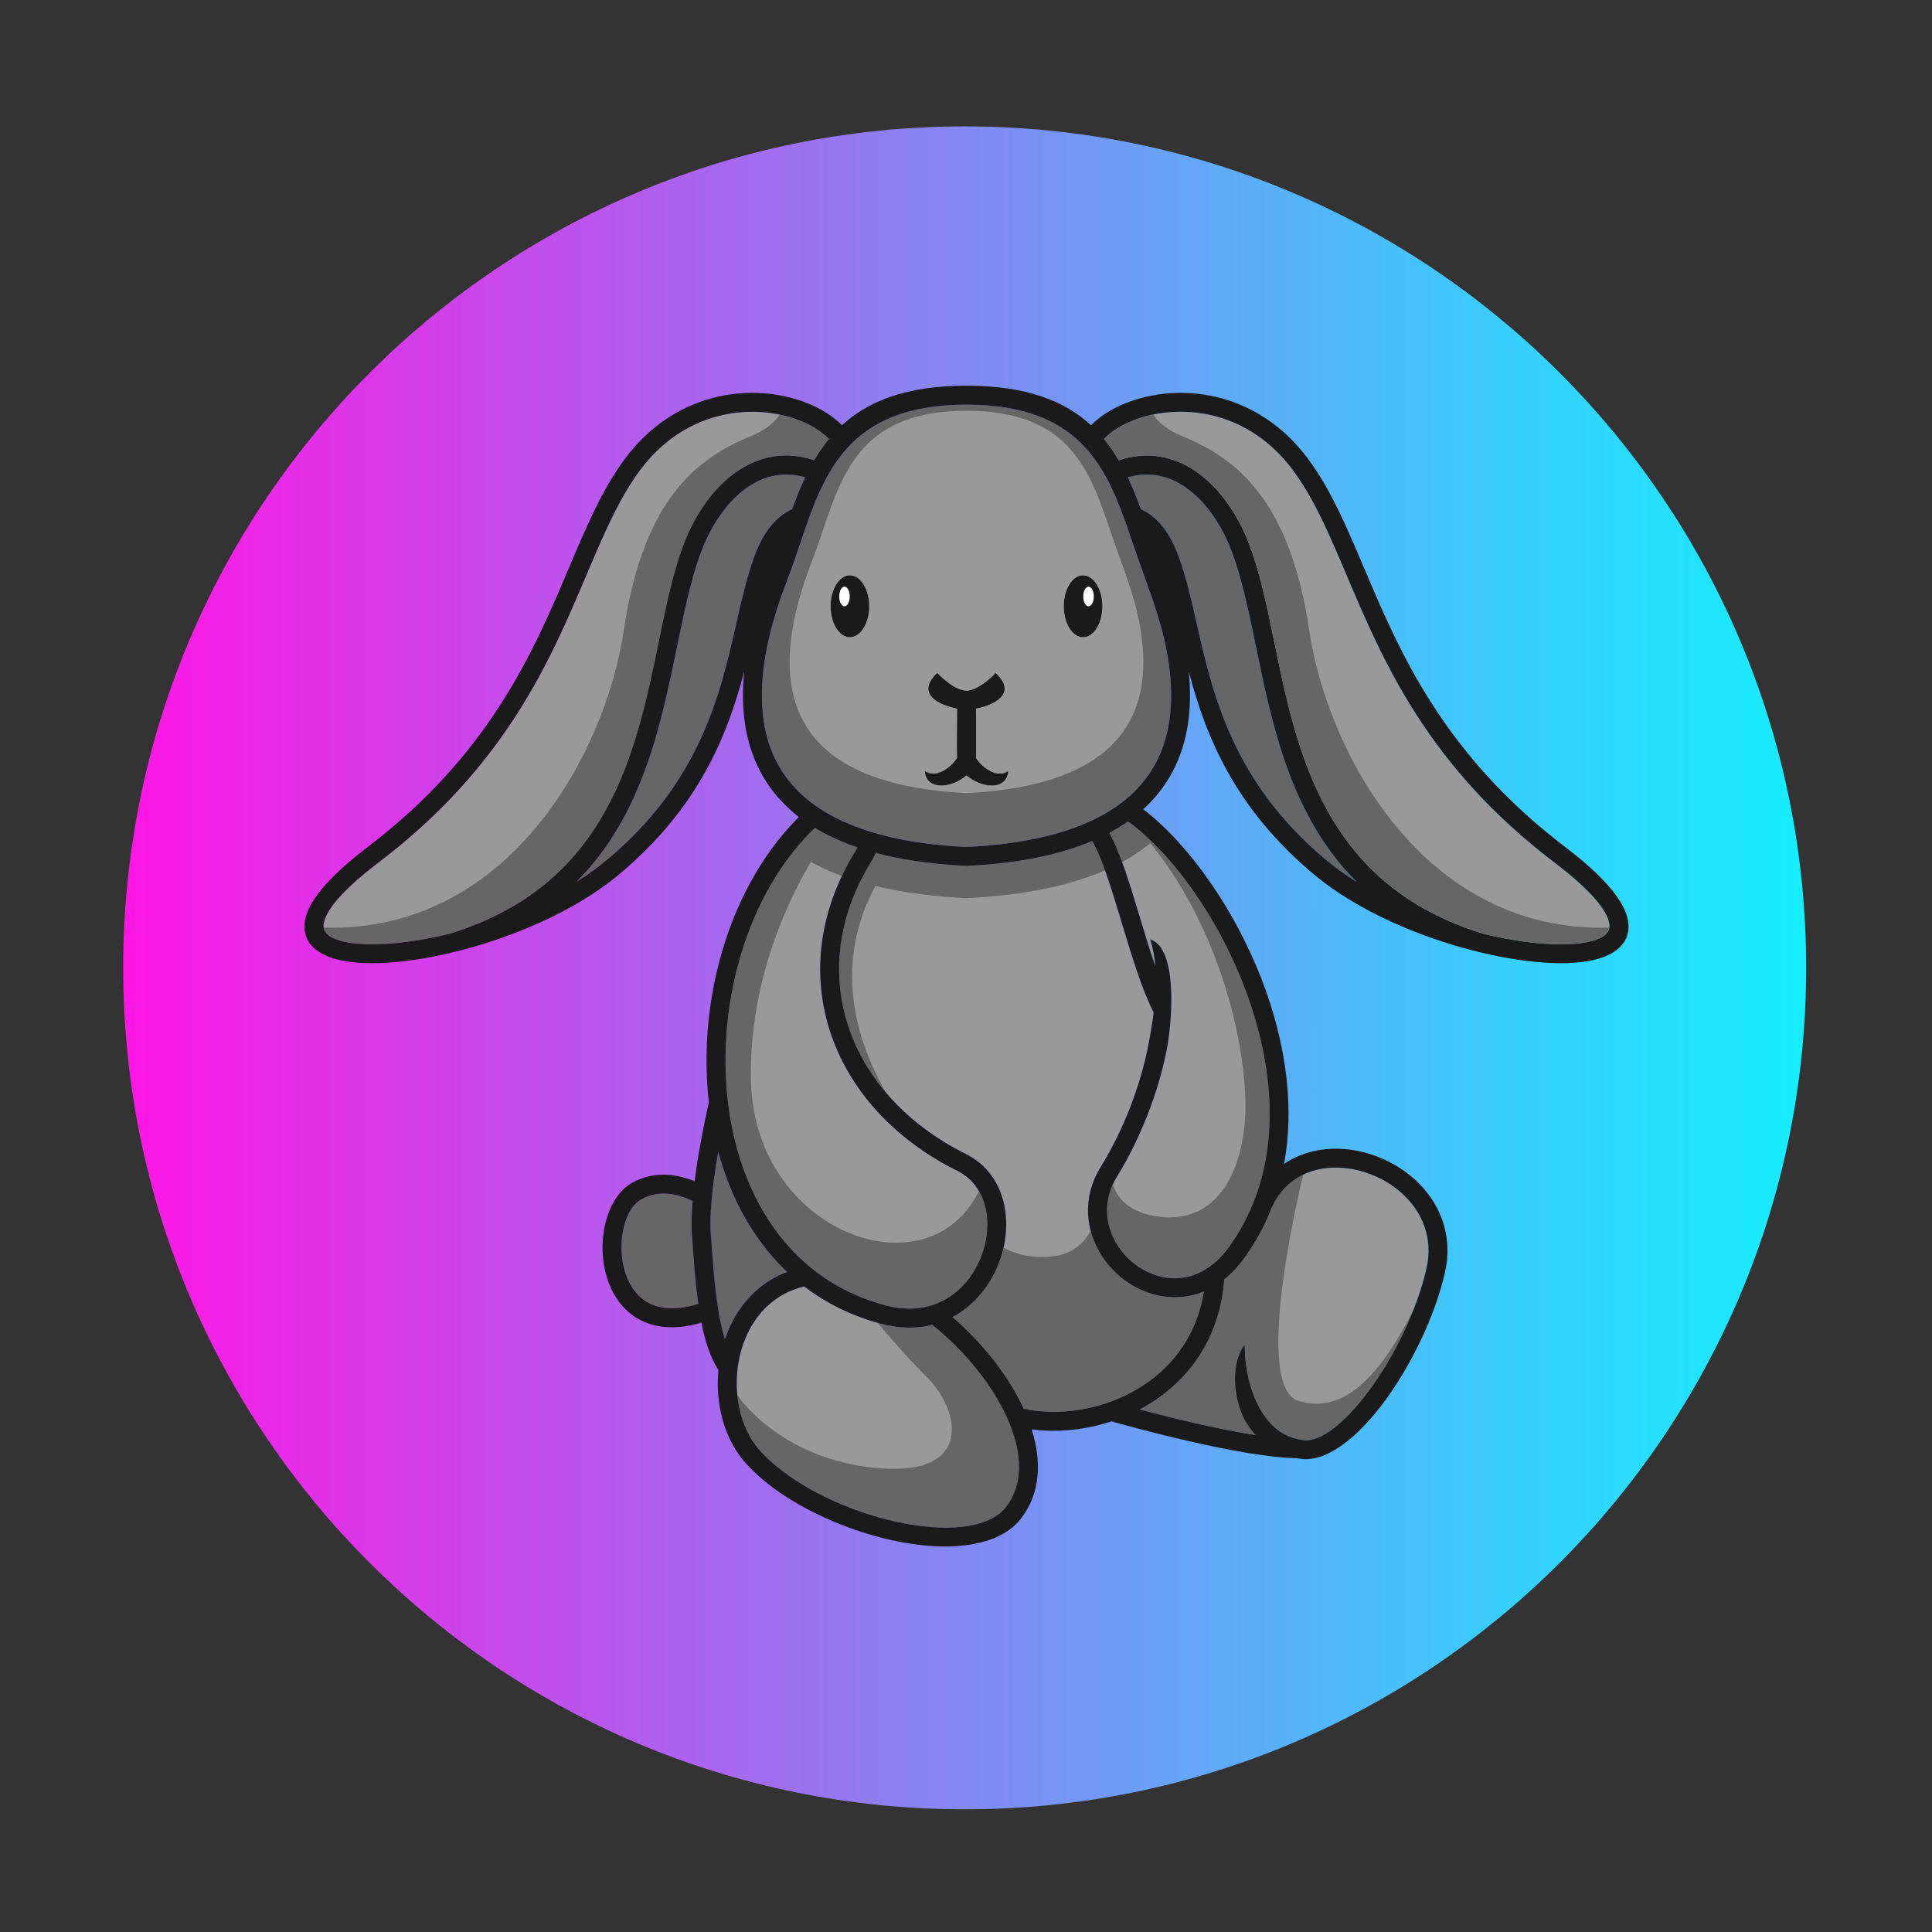 <?xml version="1.0" encoding="utf-8"?>
<!-- Generator: Adobe Illustrator 24.0.0, SVG Export Plug-In . SVG Version: 6.00 Build 0)  -->
<svg version="1.1" xmlns="http://www.w3.org/2000/svg" xmlns:xlink="http://www.w3.org/1999/xlink" x="0px" y="0px"
	 viewBox="0 0 850.39 850.39" style="enable-background:new 0 0 850.39 850.39;" xml:space="preserve">
<rect x="0" y="0" width="850.39" height="850.39" fill="#333333" stroke="none"/>
<style type="text/css">
	.st0{fill-rule:evenodd;clip-rule:evenodd;fill:url(#SVGID_1_);}
	.st1{fill:#666666;}
	.st2{fill:#999999;}
	.st3{fill:#FFFFFF;}
	.st4{fill:#1A1A1A;}
	.st5{fill-rule:evenodd;clip-rule:evenodd;fill:#FFFFFF;}
</style>
<g id="Layer_2">
	<linearGradient id="SVGID_1_" gradientUnits="userSpaceOnUse" x1="54.232" y1="426.006" x2="795" y2="426.006">
		<stop  offset="0" style="stop-color:#FF15E5"/>
		<stop  offset="0.502" style="stop-color:#8289F3"/>
		<stop  offset="0.844" style="stop-color:#34D2FC"/>
		<stop  offset="1" style="stop-color:#15EEFF"/>
	</linearGradient>
	<path class="st0" d="M795,426.01c0,204.56-165.83,370.38-370.38,370.38S54.23,630.56,54.23,426.01
		c0-204.56,165.83-370.38,370.38-370.38S795,221.45,795,426.01L795,426.01z"/>
</g>
<g id="Layer_1">
	<path class="st1" d="M319.09,589.45c2.73-8.1,7.26-15.53,13.63-21.25c3.9-3.5,8.48-6.37,13.73-8.35c-0.46-0.44-0.92-0.88-1.37-1.32
		c-14.08-13.86-23.62-31.84-28.94-51.6c-0.81,4.61-1.5,9.09-2.04,13.33c-1.18,9.21-1.69,17.3-1.21,23.18l0.43,5.77
		C314.2,561.25,315.42,577.89,319.09,589.45L319.09,589.45L319.09,589.45z"/>
	<path class="st2" d="M353.97,566.24c-6.24,1.49-11.46,4.36-15.68,8.15c-5.94,5.33-9.96,12.52-12.13,20.33
		c-2.19,7.91-2.46,16.45-0.88,24.39c1.48,7.41,4.57,14.23,9.22,19.41c2.84,3.16,6.23,6.2,10.03,9.08
		c14.34,10.85,34.34,19.25,53.06,22.86c18.13,3.5,34.79,2.56,43.23-5.03c0.8-0.72,1.53-1.5,2.17-2.35
		c7.42-9.8,6.82-22.88,1.49-36.17c-6.41-15.99-19.52-32.14-34.11-43.75c-6.74,1.69-14.38,1.71-22.79-0.54
		C374.69,579.16,363.51,573.53,353.97,566.24L353.97,566.24L353.97,566.24z"/>
	<path class="st1" d="M324.53,614.06c0.17,1.7,0.42,3.39,0.75,5.04c1.48,7.41,4.57,14.23,9.22,19.41c2.84,3.16,6.23,6.2,10.03,9.08
		c14.34,10.85,34.34,19.25,53.06,22.86c18.13,3.5,34.79,2.56,43.23-5.03c0.8-0.72,1.53-1.5,2.17-2.35
		c7.42-9.8,6.82-22.88,1.49-36.17c-6.41-15.99-19.52-32.14-34.11-43.75c-6.74,1.69-14.38,1.71-22.79-0.54
		c-0.44-0.12-0.87-0.24-1.3-0.36c5.39,6.39,13.75,16,22.11,24.37c14.02,14.02,20.52,43.55-22.53,39.55
		C342.86,642.17,324.56,614.11,324.53,614.06L324.53,614.06L324.53,614.06z"/>
	<path class="st2" d="M552.66,631.68c-1.45-1.61-2.76-3.36-3.94-5.2c-5.33-8.32-7.87-25.55-0.8-34.65
		c-0.22,8.25,1.79,20.77,7.8,30.16c4.01,6.26,9.88,11.06,18.16,11.92c7.95,0.83,18.65-8.3,28.64-21.73
		c11.23-15.1,21.11-35.4,25.32-53.66c3.17-13.75-2.01-25.41-10.81-33.32c-4.4-3.96-9.69-6.99-15.31-8.91
		c-5.62-1.92-11.54-2.72-17.17-2.21c-10.33,0.94-19.82,6.37-24.82,17.56c-2.48,6.34-5.62,12.51-9.5,18.44
		c-0.63,0.96-1.36,2.02-2.17,3.17c-2.86,4.02-5.94,7.28-9.17,9.86c-0.36,4.79-1.12,9.32-2.23,13.59
		c-4.92,18.99-16.67,32.65-30.95,41.36c-1.34,0.82-2.71,1.59-4.09,2.32C514.14,623.71,535.01,628.92,552.66,631.68L552.66,631.68
		L552.66,631.68z"/>
	<path class="st1" d="M552.66,631.68c-1.45-1.61-2.76-3.36-3.94-5.2c-5.33-8.32-7.87-25.55-0.8-34.65
		c-0.22,8.25,1.79,20.77,7.8,30.16c4.01,6.26,9.88,11.06,18.16,11.92c7.95,0.83,18.65-8.3,28.64-21.73
		c7.64-10.27,14.65-22.94,19.68-35.75c-13.32,26.41-29.49,46.71-50.62,40.21c-21.13-6.51,2.03-99.55,2.05-99.61
		c-5.81,2.8-10.74,7.56-13.9,14.61c-2.48,6.34-5.62,12.51-9.5,18.44c-0.63,0.96-1.36,2.02-2.17,3.17c-2.86,4.02-5.94,7.28-9.17,9.86
		c-0.36,4.79-1.12,9.32-2.23,13.59c-4.92,18.99-16.67,32.65-30.95,41.36c-1.34,0.82-2.71,1.59-4.09,2.32
		C514.14,623.71,535.01,628.92,552.66,631.68L552.66,631.68L552.66,631.68z"/>
	<path class="st1" d="M307.36,573.89c-1.2-8.43-1.83-17.01-2.34-24.1c-0.14-1.88-0.27-3.64-0.43-5.7
		c-0.34-4.25-0.23-9.51,0.26-15.44c-3.34-1.66-7.24-2.99-11.31-3.25c-3.74-0.24-7.67,0.43-11.47,2.62
		c-5.65,3.25-8.8,12.63-8.49,22.34c0.14,4.27,0.97,8.55,2.58,12.37c1.54,3.65,3.81,6.87,6.87,9.2
		C288.32,575.95,296.26,577.37,307.36,573.89L307.36,573.89L307.36,573.89z"/>
	<path class="st2" d="M358.71,364.41c-0.67,0.59-1.37,1.26-2.08,1.99c-14.99,15.23-25.76,35.83-31.76,58.24
		c-6.08,22.68-7.27,47.15-3.04,69.78c4.2,22.45,13.72,43.05,29.09,58.18c10.25,10.09,23.13,17.77,38.82,21.97
		c14.16,3.79,25.51-0.24,33.2-7.76c3.92-3.84,6.93-8.58,8.9-13.65c1.98-5.09,2.92-10.51,2.71-15.69c-0.38-9.29-4.51-17.8-13.1-22.07
		c-3.46-1.72-6.79-3.56-9.97-5.49c-23.07-14.07-38.92-33.78-46.1-55.86c-7.21-22.17-5.68-46.66,6.01-70.19
		c1.42-2.85,2.97-5.67,4.68-8.47c0.52-0.85,0.97-1.65,1.36-2.4c-1.49-0.51-2.94-1.03-4.36-1.58
		C367.82,369.36,363.04,367.03,358.71,364.41L358.71,364.41L358.71,364.41z"/>
	<path class="st1" d="M358.71,364.41c-0.67,0.59-1.37,1.26-2.08,1.99c-14.99,15.23-25.76,35.83-31.76,58.24
		c-6.08,22.68-7.27,47.15-3.04,69.78c4.2,22.45,13.72,43.05,29.09,58.18c10.25,10.09,23.13,17.77,38.82,21.97
		c14.16,3.79,25.51-0.24,33.2-7.76c3.92-3.84,6.93-8.58,8.9-13.65c1.98-5.09,2.92-10.51,2.71-15.69c-0.19-4.76-1.37-9.33-3.64-13.21
		c-22.82,46.15-98.58,18.01-100.35-47.97c-1.39-51.62,22.98-93.05,33.76-108.76C362.37,366.53,360.5,365.5,358.71,364.41
		L358.71,364.41L358.71,364.41z"/>
	<path class="st1" d="M358.71,364.41c-0.67,0.59-1.37,1.26-2.08,1.99c-2.58,2.62-5.04,5.4-7.36,8.32
		c5.54,3.86,11.95,7.21,19.25,10.04c0.68,0.26,1.37,0.52,2.07,0.78c0.27-0.57,0.54-1.13,0.82-1.69c1.42-2.85,2.97-5.67,4.68-8.47
		c0.52-0.85,0.97-1.65,1.36-2.4c-1.49-0.51-2.94-1.03-4.36-1.58C367.82,369.36,363.04,367.03,358.71,364.41L358.71,364.41
		L358.71,364.41z"/>
	<path class="st1" d="M425.41,178.11c-52.55,0-62.82,30.37-73.22,61.15c-1.84,5.44-3.68,10.9-5.76,16.27
		c-6.58,17-10.32,32.48-10.98,46.2c-0.71,14.7,2.12,27.36,8.75,37.71c6.64,10.35,17.17,18.52,31.88,24.21
		c13.1,5.08,29.49,8.2,49.34,9.17c19.85-0.97,36.23-4.09,49.34-9.17c14.7-5.7,25.24-13.86,31.87-24.21
		c6.63-10.34,9.46-23.01,8.75-37.71c-1.1-22.73-9.65-41.48-16.74-62.47C488.23,208.48,477.97,178.11,425.41,178.11L425.41,178.11
		L425.41,178.11z"/>
	<path class="st2" d="M425.41,180.8c-45.43,0-54.3,26.25-63.29,52.85c-1.59,4.71-3.18,9.42-4.98,14.06
		c-5.69,14.69-8.92,28.07-9.49,39.94c-0.61,12.7,1.83,23.65,7.56,32.59c5.74,8.95,14.84,16.01,27.55,20.93
		c11.33,4.39,25.49,7.09,42.65,7.93c17.16-0.84,31.32-3.54,42.65-7.93c12.71-4.92,21.81-11.98,27.55-20.93
		c5.73-8.94,8.18-19.89,7.56-32.59c-0.95-19.64-8.34-35.85-14.47-54C479.71,207.05,470.84,180.8,425.41,180.8L425.41,180.8
		L425.41,180.8z"/>
	<path class="st2" d="M488.27,366.6c4.83,8.6,9.08,22.67,13.47,37.2c2.21,7.31,4.45,14.74,6.79,21.55
		c-0.35-4.15-1.07-8.12-2.27-11.87c12.51,3.9,9.55,37.06,7.3,48.48c-3.86,19.61-11.8,39.51-21.95,56.01
		c-6.54,10.63-5.12,21.93,0.49,30.49c2.37,3.61,5.47,6.74,9.01,9.12h0.02c3.54,2.39,7.52,4.04,11.65,4.73
		c9.52,1.57,20.11-2.04,28.51-13.88c0.61-0.86,1.27-1.84,1.98-2.91c20.49-31.31,18.62-70.24,6.69-104.89
		c-11.93-34.64-33.77-64.86-53.46-79.07C493.94,363.36,491.2,365.04,488.27,366.6L488.27,366.6L488.27,366.6z"/>
	<path class="st1" d="M489.81,521.34c-4.4,9.61-2.74,19.47,2.29,27.12c2.37,3.61,5.47,6.74,9.01,9.12h0.02
		c3.54,2.39,7.52,4.04,11.65,4.73c9.52,1.57,20.11-2.04,28.51-13.88c0.61-0.86,1.27-1.84,1.98-2.91
		c20.49-31.31,18.62-70.24,6.69-104.89c-10.84-31.48-29.86-59.3-48.02-74.78c37.22,42.3,47.62,100.37,46.12,125.9
		c-1.5,25.53-13.26,46.81-37.79,43.8C496.68,533.88,491.62,527.08,489.81,521.34L489.81,521.34L489.81,521.34z"/>
	<path class="st1" d="M488.27,366.6c1.96,3.49,3.82,7.88,5.64,12.83c4.91-2.67,9.28-5.64,13.13-8.92
		c-3.54-3.44-7.08-6.44-10.55-8.95C493.94,363.36,491.2,365.04,488.27,366.6L488.27,366.6L488.27,366.6z"/>
	<path class="st2" d="M492.44,202.59c12.64-4.23,24.02-1.72,33.53,4.65c9.8,6.56,17.51,17.28,22.46,28.83
		c0.2,0.45,0.42,0.98,0.65,1.53c5.2,12.82,8.4,28.41,11.83,45.13c9.95,48.44,21.93,106.74,91.88,128.23l-0.01,0.02
		c12.42,3.02,24.21,4.64,33.96,4.67c7.6,0.03,13.77-0.91,17.75-2.88c2.83-1.4,4.29-3.42,3.88-6.1c-0.93-6-8.16-14.87-24.21-27.07
		c-55.82-42.43-75.35-88.49-91.42-126.39c-7.52-17.74-14.27-33.64-23.6-46.21c-4.88-6.57-10.34-11.7-16.1-15.59
		c-11.4-7.7-23.94-10.53-35.36-10.15c-11.35,0.37-21.51,3.88-28.26,8.89c-1.3,0.97-2.47,1.99-3.48,3.05
		C488.37,196.16,490.51,199.3,492.44,202.59L492.44,202.59L492.44,202.59z"/>
	<path class="st1" d="M597.24,388.26c-29.07-28.9-37.28-68.84-44.47-103.86c-3.34-16.28-6.46-31.45-11.41-43.66l-0.57-1.39
		c-4.37-10.2-11.05-19.58-19.44-25.19c-7.11-4.76-15.56-6.76-24.95-4.06c2.15,4.52,4.03,9.24,5.79,14.05
		c3.09,1.37,6.12,3.57,8.94,6.89c2.86,3.38,5.51,7.95,7.73,14.02v0.02c3.22,8.81,5.46,18.65,7.87,29.27
		c7.13,31.45,15.85,69.85,57.09,104.27C587.91,382.03,592.43,385.25,597.24,388.26L597.24,388.26L597.24,388.26z"/>
	<path class="st3" d="M429.6,311.91c0.05,6.03,0.12,17.54,0.01,21.7c2.17,3.6,8.99,9.47,14.22,5.69
		c-0.65,8.99-11.94,7.62-18.41,2.03c-6.47,5.6-17.76,6.96-18.41-2.03c5.23,3.78,12.06-2.09,14.22-5.69
		c-0.11-4.16-0.04-15.66,0.01-21.7c-7.98-1.44-18.48-6.62-8.69-15.73c0.02,0.02,7.26,7.8,12.85,7.8c5.58,0,12.83-7.78,12.85-7.8
		C448.04,305.28,437.58,310.47,429.6,311.91L429.6,311.91L429.6,311.91z"/>
	<path class="st3" d="M476.72,253.22c4.7,0,8.51,6.11,8.51,13.64c0,7.53-3.81,13.64-8.51,13.64c-4.7,0-8.51-6.11-8.51-13.64
		C468.21,259.33,472.02,253.22,476.72,253.22L476.72,253.22L476.72,253.22z"/>
	<path class="st3" d="M374.1,253.22c4.7,0,8.51,6.11,8.51,13.64c0,7.53-3.81,13.64-8.51,13.64c-4.7,0-8.51-6.11-8.51-13.64
		C365.59,259.33,369.4,253.22,374.1,253.22L374.1,253.22L374.1,253.22z"/>
	<path class="st1" d="M253.58,388.26c4.81-3,9.33-6.22,13.44-9.65c41.24-34.42,49.95-72.83,57.09-104.27
		c2.41-10.61,4.64-20.46,7.87-29.27v-0.02c2.22-6.07,4.86-10.64,7.73-14.02c2.81-3.32,5.84-5.52,8.94-6.89
		c1.76-4.81,3.64-9.53,5.79-14.05c-9.39-2.7-17.84-0.7-24.95,4.06c-8.39,5.61-15.07,15-19.44,25.19l-0.58,1.39
		c-4.95,12.21-8.07,27.38-11.41,43.66C290.86,319.42,282.65,359.36,253.58,388.26L253.58,388.26L253.58,388.26z"/>
	<path class="st2" d="M364.87,193.22c-1.01-1.06-2.18-2.08-3.48-3.05c-6.75-5.01-16.92-8.52-28.26-8.89
		c-11.42-0.38-23.96,2.45-35.36,10.15c-5.75,3.89-11.22,9.01-16.1,15.59c-9.34,12.57-16.08,28.48-23.6,46.21
		c-16.07,37.9-35.6,83.96-91.42,126.39c-16.04,12.19-23.28,21.07-24.21,27.07c-0.41,2.67,1.05,4.69,3.87,6.1
		c3.98,1.97,10.16,2.9,17.75,2.88c9.75-0.03,21.54-1.65,33.96-4.67l-0.01-0.02c69.95-21.5,81.93-79.79,91.88-128.23
		c3.43-16.72,6.64-32.31,11.83-45.13l0.64-1.54c4.96-11.54,12.66-22.26,22.47-28.83c9.52-6.37,20.89-8.88,33.54-4.65
		C360.31,199.3,362.46,196.16,364.87,193.22L364.87,193.22L364.87,193.22z"/>
	<path class="st1" d="M364.87,193.22c-1.01-1.06-2.18-2.08-3.48-3.05c-4.67-3.47-10.97-6.21-18.17-7.7
		c-2.28,3.52-6.35,6.91-13.16,9.69c-27.03,11.01-47.55,32.04-55.56,85.6c-8.01,53.56-50.4,132.9-132.07,130.53
		c0.28,1.9,1.65,3.4,3.89,4.5c3.98,1.97,10.16,2.9,17.75,2.88c9.75-0.03,21.54-1.65,33.96-4.67l-0.01-0.02
		c69.95-21.5,81.93-79.79,91.88-128.23c3.43-16.72,6.64-32.31,11.83-45.13l0.64-1.54c4.96-11.54,12.66-22.26,22.47-28.83
		c9.52-6.37,20.89-8.88,33.54-4.65C360.31,199.3,362.46,196.16,364.87,193.22L364.87,193.22L364.87,193.22z"/>
	<path class="st2" d="M450.59,620.07c3.08,0.68,6.34,1.1,9.7,1.28c13.42,0.7,28.38-2.65,41.08-10.39
		c12.58-7.67,22.92-19.67,27.24-36.34c0.51-1.98,0.94-4.03,1.28-6.15c-6.11,2.52-12.43,3.05-18.46,2.06
		c-5.37-0.89-10.48-3-14.97-6.03c-4.48-3.03-8.38-6.96-11.34-11.47c-7.25-11.06-9.08-25.67-0.62-39.42
		c9.66-15.7,17.2-34.62,20.87-53.24c0.97-4.94,1.82-9.86,2.43-14.68c-5.24-10.31-9.71-25.14-14.05-39.51
		c-4.38-14.5-8.61-28.51-13.01-35.99c-0.98,0.42-1.98,0.82-3,1.21c-13.98,5.41-31.3,8.73-52.14,9.73h-0.39
		c-15.05-0.73-28.26-2.66-39.7-5.71l-0.24,0.5h-0.02c-0.62,1.28-1.32,2.54-2.08,3.79c-1.58,2.6-3.02,5.21-4.32,7.81
		c-10.68,21.49-12.1,43.8-5.55,63.93c6.57,20.22,21.18,38.33,42.51,51.33c2.98,1.82,6.09,3.53,9.31,5.14
		c11.64,5.78,17.24,17.03,17.73,29.21c0.26,6.31-0.88,12.88-3.27,19.02c-2.39,6.16-6.05,11.91-10.83,16.59
		c-2.8,2.74-5.97,5.11-9.5,6.99C432.28,590.92,443.86,605.4,450.59,620.07L450.59,620.07L450.59,620.07z"/>
	<path class="st1" d="M393.74,377.36c-2.84-0.59-5.58-1.23-8.22-1.94l-0.24,0.5h-0.02c-0.62,1.28-1.32,2.54-2.08,3.79
		c-1.58,2.6-3.02,5.21-4.32,7.81c-10.68,21.49-12.1,43.8-5.55,63.93c3.42,10.53,9.02,20.49,16.62,29.45
		C360.52,429.35,381.79,392.24,393.74,377.36L393.74,377.36L393.74,377.36z"/>
	<path class="st1" d="M450.59,620.07c3.08,0.68,6.34,1.1,9.7,1.28c13.42,0.7,28.38-2.65,41.08-10.39
		c12.58-7.67,22.92-19.67,27.24-36.34c0.51-1.98,0.94-4.03,1.28-6.15c-6.11,2.52-12.43,3.05-18.46,2.06
		c-5.37-0.89-10.48-3-14.97-6.03c-4.48-3.03-8.38-6.96-11.34-11.47c-2.27-3.46-4.01-7.26-5.06-11.28c-2.39,4.5-6.99,9.82-15.6,11.07
		c-11.05,1.61-19.05-1.61-22.74-3.6c-0.53,2.35-1.24,4.67-2.12,6.93c-2.39,6.16-6.05,11.91-10.83,16.59
		c-2.8,2.74-5.97,5.11-9.5,6.99C432.28,590.92,443.86,605.4,450.59,620.07L450.59,620.07L450.59,620.07z"/>
	<path class="st1" d="M486.39,383.09c-1.87-5.2-3.74-9.67-5.65-12.9c-0.98,0.42-1.98,0.82-3,1.21c-13.98,5.41-31.3,8.73-52.14,9.73
		h-0.39c-15.05-0.73-28.26-2.66-39.7-5.71l-0.24,0.5h-0.02c-0.62,1.28-1.32,2.54-2.08,3.79c-1.58,2.6-3.02,5.21-4.32,7.81
		l-0.31,0.63c13.2,3.87,28.78,6.3,46.86,7.18c22.89-1.12,41.79-4.72,56.9-10.58C483.71,384.23,485.07,383.67,486.39,383.09
		L486.39,383.09L486.39,383.09z"/>
	<path class="st4" d="M319.09,589.45c2.73-8.1,7.26-15.53,13.63-21.25c3.9-3.5,8.48-6.37,13.73-8.35c-0.46-0.44-0.92-0.88-1.37-1.32
		c-14.08-13.86-23.62-31.84-28.94-51.6c-0.81,4.61-1.5,9.09-2.04,13.33c-1.18,9.21-1.69,17.3-1.21,23.18l0.43,5.77
		C314.2,561.25,315.42,577.89,319.09,589.45L319.09,589.45L319.09,589.45z M353.97,566.24c-6.24,1.49-11.46,4.36-15.68,8.15
		c-5.94,5.33-9.96,12.52-12.13,20.33c-2.19,7.91-2.46,16.45-0.88,24.39c1.48,7.41,4.57,14.23,9.22,19.41
		c2.84,3.16,6.23,6.2,10.03,9.08c14.34,10.85,34.34,19.25,53.06,22.86c18.13,3.5,34.79,2.56,43.23-5.03c0.8-0.72,1.53-1.5,2.17-2.35
		c7.42-9.8,6.82-22.88,1.49-36.17c-6.41-15.99-19.52-32.14-34.11-43.75c-6.74,1.69-14.38,1.71-22.79-0.54
		C374.69,579.16,363.51,573.53,353.97,566.24L353.97,566.24L353.97,566.24z M552.66,631.68c-1.45-1.61-2.76-3.36-3.94-5.2
		c-5.33-8.32-7.87-25.55-0.8-34.65c-0.22,8.25,1.79,20.77,7.8,30.16c4.01,6.26,9.88,11.06,18.16,11.92
		c7.95,0.83,18.65-8.3,28.64-21.73c11.23-15.1,21.11-35.4,25.32-53.66c3.17-13.75-2.01-25.41-10.81-33.32
		c-4.4-3.96-9.69-6.99-15.31-8.91c-5.62-1.92-11.54-2.72-17.17-2.21c-10.33,0.94-19.82,6.37-24.82,17.56
		c-2.48,6.34-5.62,12.51-9.5,18.44c-0.63,0.96-1.36,2.02-2.17,3.17c-2.86,4.02-5.94,7.28-9.17,9.86c-0.36,4.79-1.12,9.32-2.23,13.59
		c-4.92,18.99-16.67,32.65-30.95,41.36c-1.34,0.82-2.71,1.59-4.09,2.32C514.14,623.71,535.01,628.92,552.66,631.68L552.66,631.68
		L552.66,631.68z M307.36,573.89c-1.2-8.43-1.83-17.01-2.34-24.1c-0.14-1.88-0.27-3.64-0.43-5.7c-0.34-4.25-0.23-9.51,0.26-15.44
		c-3.34-1.66-7.24-2.99-11.31-3.25c-3.74-0.24-7.67,0.43-11.47,2.62c-5.65,3.25-8.8,12.63-8.49,22.34
		c0.14,4.27,0.97,8.55,2.58,12.37c1.54,3.65,3.81,6.87,6.87,9.2C288.32,575.95,296.26,577.37,307.36,573.89L307.36,573.89
		L307.36,573.89z M358.71,364.41c-0.67,0.59-1.37,1.26-2.08,1.99c-14.99,15.23-25.76,35.83-31.76,58.24
		c-6.08,22.68-7.27,47.15-3.04,69.78c4.2,22.45,13.72,43.05,29.09,58.18c10.25,10.09,23.13,17.77,38.82,21.97
		c14.16,3.79,25.51-0.24,33.2-7.76c3.92-3.84,6.93-8.58,8.9-13.65c1.98-5.09,2.92-10.51,2.71-15.69c-0.38-9.29-4.51-17.8-13.1-22.07
		c-3.46-1.72-6.79-3.56-9.97-5.49c-23.07-14.07-38.92-33.78-46.1-55.86c-7.21-22.17-5.68-46.66,6.01-70.19
		c1.42-2.85,2.97-5.67,4.68-8.47c0.52-0.85,0.97-1.65,1.36-2.4c-1.49-0.51-2.94-1.03-4.36-1.58
		C367.82,369.36,363.04,367.03,358.71,364.41L358.71,364.41L358.71,364.41z M425.41,178.11c-52.55,0-62.82,30.37-73.22,61.15
		c-1.84,5.44-3.68,10.9-5.76,16.27c-6.58,17-10.32,32.48-10.98,46.2c-0.71,14.7,2.12,27.36,8.75,37.71
		c6.64,10.35,17.17,18.52,31.88,24.21c13.1,5.08,29.49,8.2,49.34,9.17c19.85-0.97,36.23-4.09,49.34-9.17
		c14.7-5.7,25.24-13.86,31.87-24.21c6.63-10.34,9.46-23.01,8.75-37.71c-1.1-22.73-9.65-41.48-16.74-62.47
		C488.23,208.48,477.97,178.11,425.41,178.11L425.41,178.11L425.41,178.11z M488.27,366.6c4.83,8.6,9.08,22.67,13.47,37.2
		c2.21,7.31,4.45,14.74,6.79,21.55c-0.35-4.15-1.07-8.12-2.27-11.87c12.51,3.9,9.55,37.06,7.3,48.48
		c-3.86,19.61-11.8,39.51-21.95,56.01c-6.54,10.63-5.12,21.93,0.49,30.49c2.37,3.61,5.47,6.74,9.01,9.12h0.02
		c3.54,2.39,7.52,4.04,11.65,4.73c9.52,1.57,20.11-2.04,28.51-13.88c0.61-0.86,1.27-1.84,1.98-2.91
		c20.49-31.31,18.62-70.24,6.69-104.89c-11.93-34.64-33.77-64.86-53.46-79.07C493.94,363.36,491.2,365.04,488.27,366.6L488.27,366.6
		L488.27,366.6z M492.44,202.59c12.64-4.23,24.02-1.72,33.53,4.65c9.8,6.56,17.51,17.28,22.46,28.83c0.2,0.45,0.42,0.98,0.65,1.53
		c5.2,12.82,8.4,28.41,11.83,45.13c9.95,48.44,21.93,106.74,91.88,128.23l-0.01,0.02c12.42,3.02,24.21,4.64,33.96,4.67
		c7.6,0.03,13.77-0.91,17.75-2.88c2.83-1.4,4.29-3.42,3.88-6.1c-0.93-6-8.16-14.87-24.21-27.07
		c-55.82-42.43-75.35-88.49-91.42-126.39c-7.52-17.74-14.27-33.64-23.6-46.21c-4.88-6.57-10.34-11.7-16.1-15.59
		c-11.4-7.7-23.94-10.53-35.36-10.15c-11.35,0.37-21.51,3.88-28.26,8.89c-1.3,0.97-2.47,1.99-3.48,3.05
		C488.37,196.16,490.51,199.3,492.44,202.59L492.44,202.59L492.44,202.59z M597.24,388.26c-29.07-28.9-37.28-68.84-44.47-103.86
		c-3.34-16.28-6.46-31.45-11.41-43.66l-0.57-1.39c-4.37-10.2-11.05-19.58-19.44-25.19c-7.11-4.76-15.56-6.76-24.95-4.06
		c2.15,4.52,4.03,9.24,5.79,14.05c3.09,1.37,6.12,3.57,8.94,6.89c2.86,3.38,5.51,7.95,7.73,14.02v0.02
		c3.22,8.81,5.46,18.65,7.87,29.27c7.13,31.45,15.85,69.85,57.09,104.27C587.91,382.03,592.43,385.25,597.24,388.26L597.24,388.26
		L597.24,388.26z M429.6,311.91c0.05,6.03,0.12,17.54,0.01,21.7c2.17,3.6,8.99,9.47,14.22,5.69c-0.65,8.99-11.94,7.62-18.41,2.03
		c-6.47,5.6-17.76,6.96-18.41-2.03c5.23,3.78,12.06-2.09,14.22-5.69c-0.11-4.16-0.04-15.66,0.01-21.7
		c-7.98-1.44-18.48-6.62-8.69-15.73c0.02,0.02,7.26,7.8,12.85,7.8c5.58,0,12.83-7.78,12.85-7.8
		C448.04,305.28,437.58,310.47,429.6,311.91L429.6,311.91L429.6,311.91z M476.72,253.22c4.7,0,8.51,6.11,8.51,13.64
		c0,7.53-3.81,13.64-8.51,13.64c-4.7,0-8.51-6.11-8.51-13.64C468.21,259.33,472.02,253.22,476.72,253.22L476.72,253.22
		L476.72,253.22z M374.1,253.22c4.7,0,8.51,6.11,8.51,13.64c0,7.53-3.81,13.64-8.51,13.64c-4.7,0-8.51-6.11-8.51-13.64
		C365.59,259.33,369.4,253.22,374.1,253.22L374.1,253.22L374.1,253.22z M327.58,295.54c-7.47,28.38-20.1,60.13-55.21,89.45
		c-19.02,15.87-46.39,27.56-71.5,33.81l-0.39,0.12l-0.01-0.02c-13.31,3.28-25.96,5.04-36.39,5.07c-8.85,0.03-16.29-1.18-21.44-3.73
		c-6.3-3.12-9.49-8.01-8.44-14.83c1.24-8,9.46-18.75,27.43-32.41c54.04-41.08,73.1-86.02,88.78-123
		c7.73-18.24,14.67-34.6,24.58-47.94c5.49-7.4,11.64-13.17,18.12-17.54c12.97-8.76,27.26-11.98,40.28-11.55
		c13.09,0.43,24.96,4.59,32.96,10.53c1.56,1.16,2.98,2.39,4.25,3.67c11.51-10.58,28.31-17.4,54.82-17.4
		c26.51,0,43.31,6.81,54.82,17.4c1.27-1.28,2.68-2.51,4.24-3.67c8-5.94,19.87-10.09,32.95-10.53c13.02-0.43,27.31,2.79,40.28,11.55
		c6.48,4.38,12.63,10.14,18.12,17.54c9.91,13.34,16.85,29.7,24.58,47.94c15.68,36.98,34.74,81.92,88.78,123
		c17.97,13.66,26.2,24.41,27.43,32.41c1.05,6.82-2.14,11.71-8.44,14.83c-5.14,2.55-12.58,3.75-21.43,3.73
		c-10.43-0.04-23.09-1.79-36.39-5.07l-0.01,0.02l-0.39-0.12c-25.12-6.25-52.49-17.94-71.5-33.81
		c-35.12-29.32-47.74-61.07-55.22-89.45c0.2,1.96,0.35,3.89,0.44,5.79c0.79,16.44-2.45,30.75-10.05,42.6
		c-2.86,4.46-6.32,8.55-10.41,12.27c20.41,15.6,42.51,46.57,54.62,81.73c8.23,23.92,11.89,49.84,7.38,74.34
		c5.52-3.77,11.92-5.85,18.58-6.46c6.83-0.62,13.92,0.32,20.59,2.6c6.68,2.28,12.97,5.89,18.21,10.6
		c10.89,9.79,17.3,24.26,13.35,41.37c-4.46,19.34-14.9,40.81-26.75,56.75c-11.65,15.66-25,26.22-36.17,25.06
		c-0.86-0.09-1.7-0.21-2.52-0.36c-24.9-0.52-73.26-13.94-81.25-16.2c-9.77,3.22-19.93,4.53-29.4,4.04c-1.95-0.1-3.87-0.28-5.76-0.53
		c4.45,14.09,3.9,27.91-4.47,38.97c-0.97,1.28-2.05,2.45-3.25,3.52c-10.57,9.49-29.87,10.97-50.37,7.02
		c-19.9-3.84-41.19-12.8-56.51-24.39c-4.22-3.19-8-6.59-11.2-10.15c-5.7-6.34-9.46-14.54-11.21-23.35
		c-1.15-5.77-1.44-11.83-0.87-17.83c-3.52-5.15-5.86-12.61-7.48-20.75c-13.52,3.97-23.65,1.8-30.79-3.63
		c-4.27-3.25-7.39-7.64-9.48-12.59c-2.02-4.79-3.06-10.09-3.23-15.33c-0.4-12.52,4.3-24.99,12.66-29.8
		c5.4-3.11,10.92-4.06,16.14-3.73c4.19,0.27,8.16,1.37,11.71,2.84l0.09-0.71c1.35-10.49,3.54-22.31,6.18-34.03
		c-2.36-20.72-0.65-42.41,4.78-62.69c6.36-23.73,17.83-45.62,33.88-61.92c0.32-0.33,0.65-0.65,0.98-0.97
		c-5.9-4.56-10.71-9.8-14.47-15.67c-7.6-11.85-10.85-26.15-10.05-42.6C327.23,299.43,327.38,297.5,327.58,295.54L327.58,295.54
		L327.58,295.54z M253.58,388.26c4.81-3,9.33-6.22,13.44-9.65c41.24-34.42,49.95-72.83,57.09-104.27
		c2.41-10.61,4.64-20.46,7.87-29.27v-0.02c2.22-6.07,4.86-10.64,7.73-14.02c2.81-3.32,5.84-5.52,8.94-6.89
		c1.76-4.81,3.64-9.53,5.79-14.05c-9.39-2.7-17.84-0.7-24.95,4.06c-8.39,5.61-15.07,15-19.44,25.19l-0.58,1.39
		c-4.95,12.21-8.07,27.38-11.41,43.66C290.86,319.42,282.65,359.36,253.58,388.26L253.58,388.26L253.58,388.26z M364.87,193.22
		c-1.01-1.06-2.18-2.08-3.48-3.05c-6.75-5.01-16.92-8.52-28.26-8.89c-11.42-0.38-23.96,2.45-35.36,10.15
		c-5.75,3.89-11.22,9.01-16.1,15.59c-9.34,12.57-16.08,28.48-23.6,46.21c-16.07,37.9-35.6,83.96-91.42,126.39
		c-16.04,12.19-23.28,21.07-24.21,27.07c-0.41,2.67,1.05,4.69,3.87,6.1c3.98,1.97,10.16,2.9,17.75,2.88
		c9.75-0.03,21.54-1.65,33.96-4.67l-0.01-0.02c69.95-21.5,81.93-79.79,91.88-128.23c3.43-16.72,6.64-32.31,11.83-45.13l0.64-1.54
		c4.96-11.54,12.66-22.26,22.47-28.83c9.52-6.37,20.89-8.88,33.54-4.65C360.31,199.3,362.46,196.16,364.87,193.22L364.87,193.22
		L364.87,193.22z M450.59,620.07c3.08,0.68,6.34,1.1,9.7,1.28c13.42,0.7,28.38-2.65,41.08-10.39c12.58-7.67,22.92-19.67,27.24-36.34
		c0.51-1.98,0.94-4.03,1.28-6.15c-6.11,2.52-12.43,3.05-18.46,2.06c-5.37-0.89-10.48-3-14.97-6.03c-4.48-3.03-8.38-6.96-11.34-11.47
		c-7.25-11.06-9.08-25.67-0.62-39.42c9.66-15.7,17.2-34.62,20.87-53.24c0.97-4.94,1.82-9.86,2.43-14.68
		c-5.24-10.31-9.71-25.14-14.05-39.51c-4.38-14.5-8.61-28.51-13.01-35.99c-0.98,0.42-1.98,0.82-3,1.21
		c-13.98,5.41-31.3,8.73-52.14,9.73h-0.39c-15.05-0.73-28.26-2.66-39.7-5.71l-0.24,0.5h-0.02c-0.62,1.28-1.32,2.54-2.08,3.79
		c-1.58,2.6-3.02,5.21-4.32,7.81c-10.68,21.49-12.1,43.8-5.55,63.93c6.57,20.22,21.18,38.33,42.51,51.33
		c2.98,1.82,6.09,3.53,9.31,5.14c11.64,5.78,17.24,17.03,17.73,29.21c0.26,6.31-0.88,12.88-3.27,19.02
		c-2.39,6.16-6.05,11.91-10.83,16.59c-2.8,2.74-5.97,5.11-9.5,6.99C432.28,590.92,443.86,605.4,450.59,620.07L450.59,620.07
		L450.59,620.07z"/>
	<path class="st1" d="M485.95,193.23c1.01-1.06,2.18-2.08,3.48-3.05c4.67-3.47,10.98-6.22,18.18-7.7c2.28,3.52,6.35,6.91,13.16,9.69
		c27.03,11.01,47.55,32.03,55.56,85.6c8.01,53.56,50.4,132.9,132.08,130.53c-0.28,1.9-1.66,3.4-3.89,4.5
		c-3.98,1.97-10.16,2.9-17.75,2.88c-9.75-0.03-21.54-1.64-33.96-4.67l0.01-0.02c-69.95-21.5-81.93-79.79-91.88-128.24
		c-3.44-16.72-6.64-32.31-11.83-45.13l-0.64-1.54c-4.96-11.54-12.66-22.26-22.47-28.83c-9.52-6.37-20.89-8.88-33.54-4.65
		C490.51,199.3,488.37,196.17,485.95,193.23L485.95,193.23L485.95,193.23z"/>
	<path class="st5" d="M371.7,258.22c1.28,0,2.32,1.93,2.32,4.32c0,2.39-1.04,4.32-2.32,4.32c-1.28,0-2.32-1.93-2.32-4.32
		C369.38,260.15,370.42,258.22,371.7,258.22L371.7,258.22L371.7,258.22z"/>
	<path class="st5" d="M479.13,258.22c1.28,0,2.32,1.93,2.32,4.32c0,2.39-1.04,4.32-2.32,4.32c-1.28,0-2.32-1.93-2.32-4.32
		C476.81,260.15,477.85,258.22,479.13,258.22L479.13,258.22L479.13,258.22z"/>
</g>
</svg>
